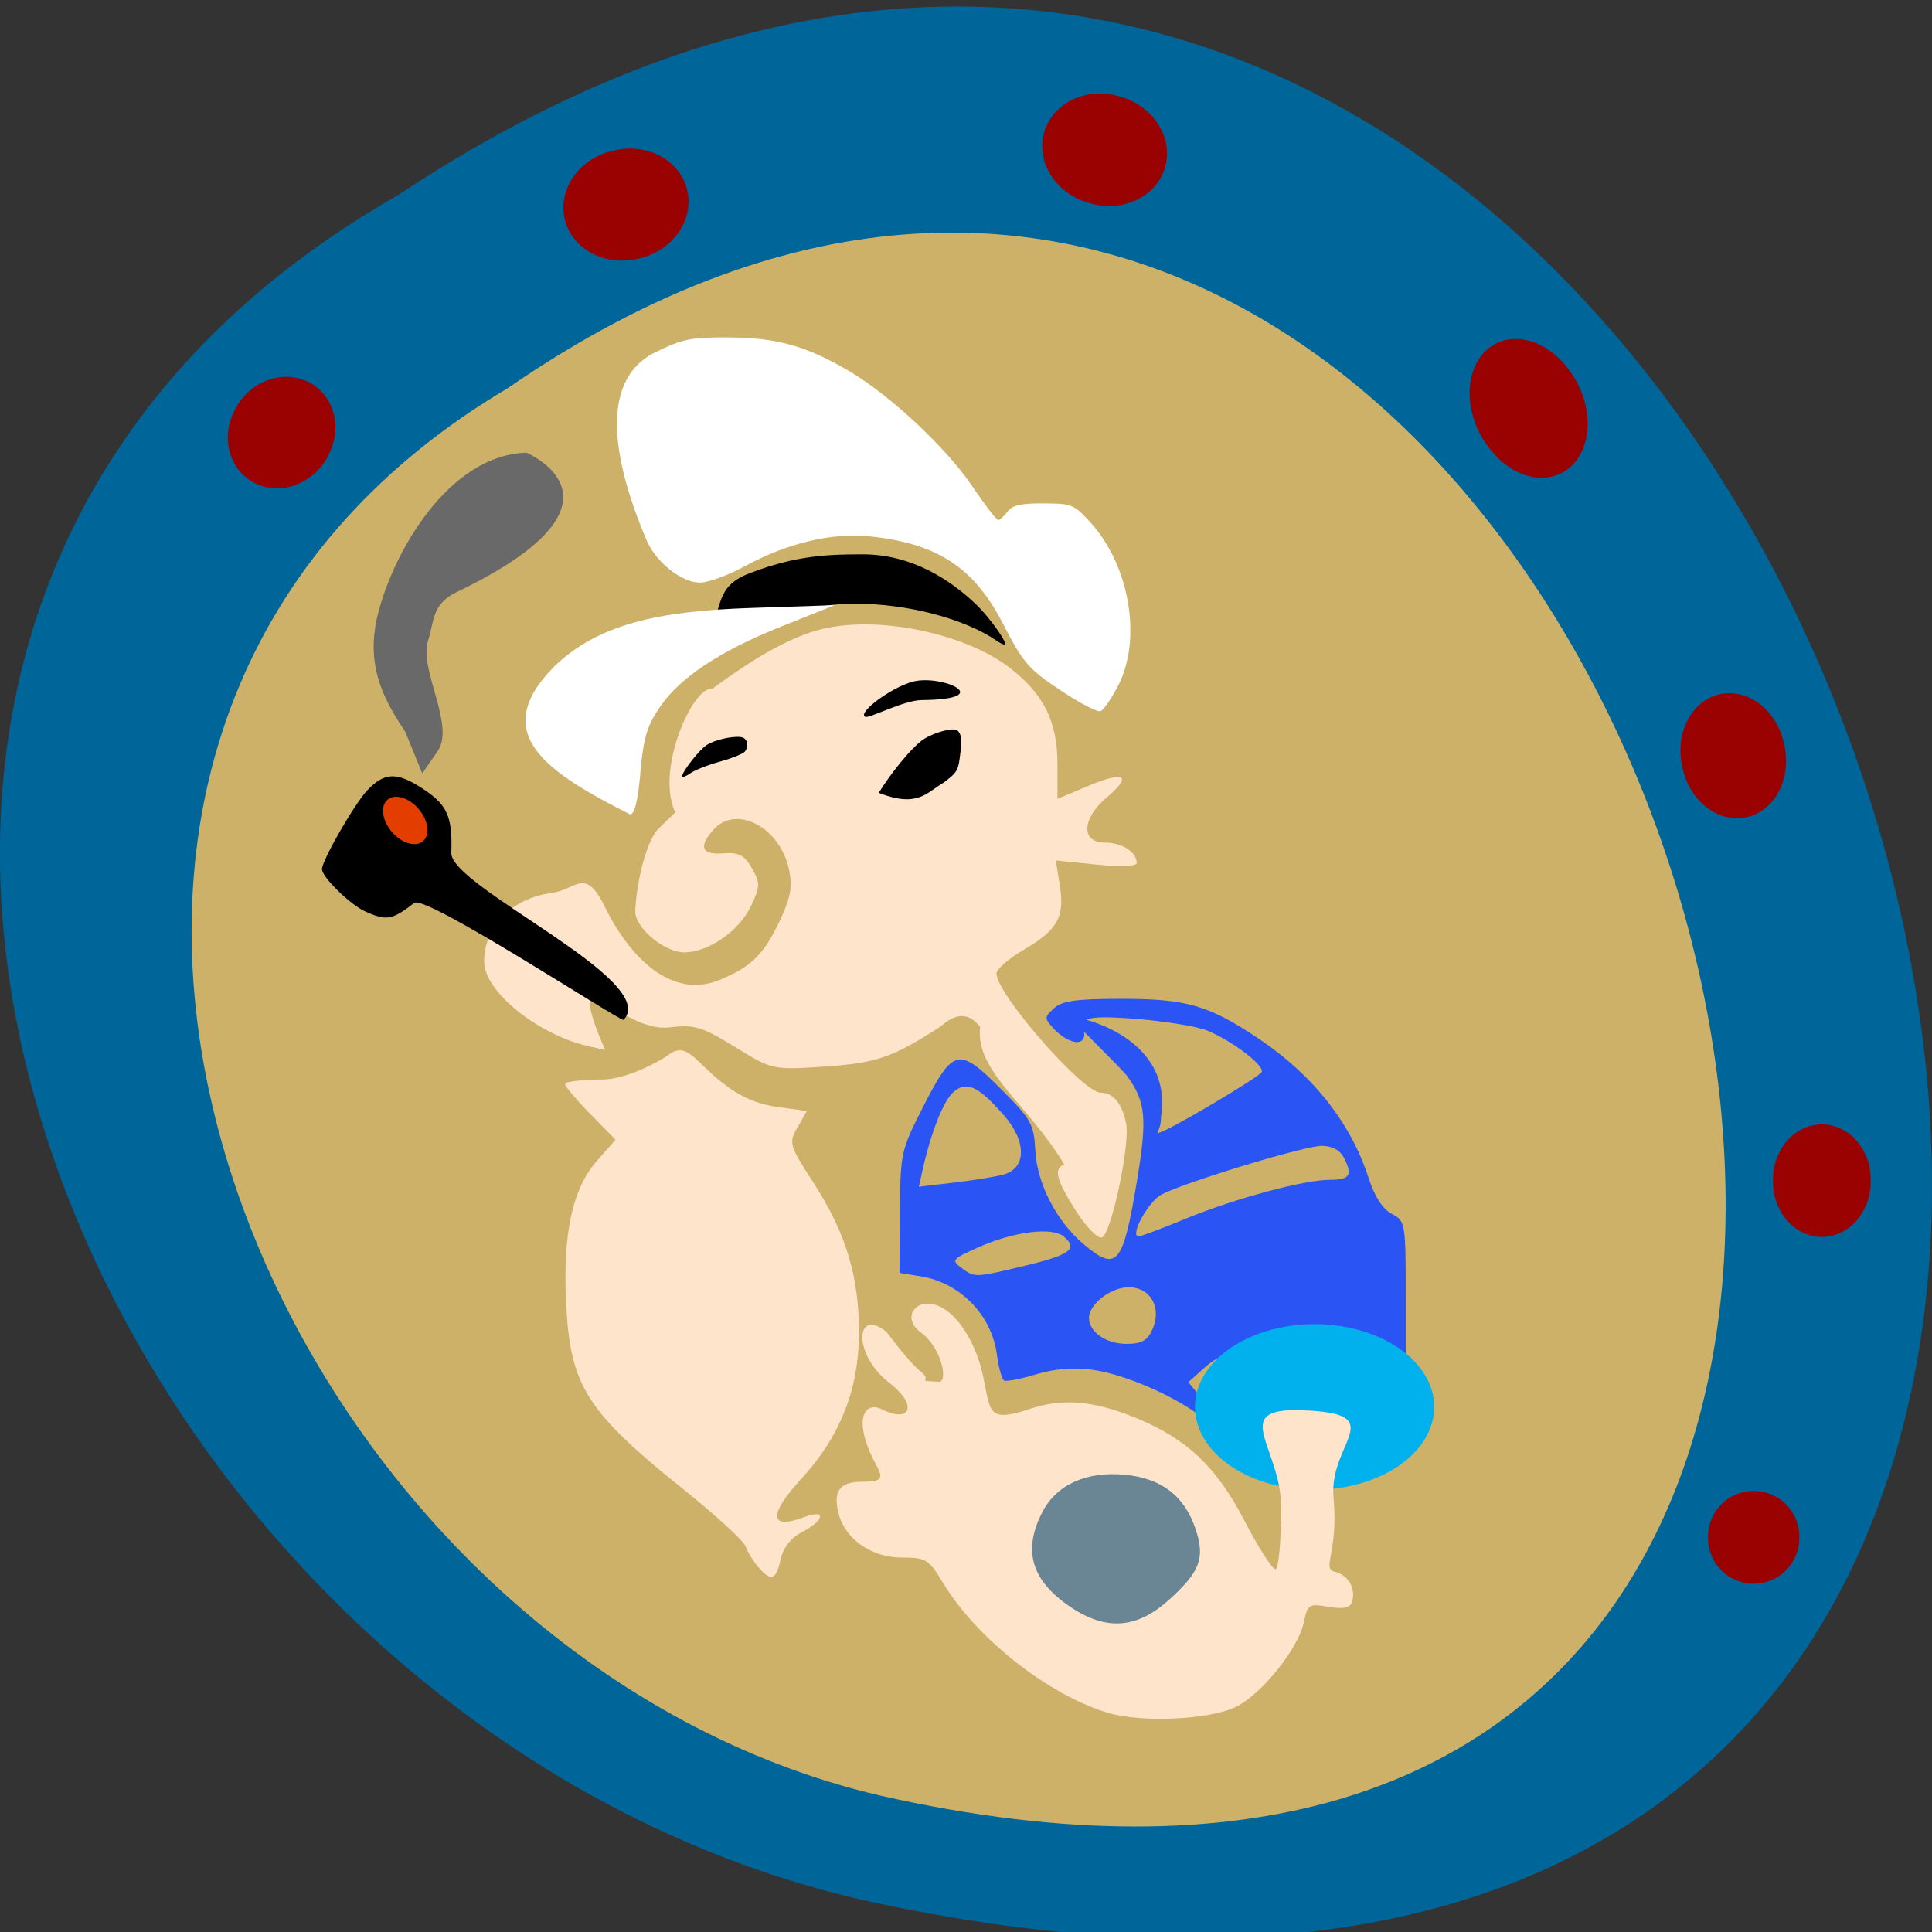 <svg xmlns="http://www.w3.org/2000/svg" viewBox="0 0 256 256" xmlns:xlink="http://www.w3.org/1999/xlink"><rect x="0" y="0" width="256" height="256" fill="#333333" stroke="none"/><defs><path id="0" d="m 242.69 181.29 a 3.887 4.75 0 1 1 -7.773 0 3.887 4.75 0 1 1 7.773 0 z" fill="#9a0101"/></defs><g color="#000"><g fill="#069"><path d="m -1374.42 1658.71 c 127.95 -192.46 -280.09 -311 -226.07 -62.2 23.02 102.82 167.39 165.22 226.07 62.2 z" transform="matrix(0 -1 -1 0 1711.48 -1348.58)" fill="#069"/></g><path transform="matrix(0 -0.825 -0.794 0 1384.31 -1082.47)" d="m -1374.42 1658.71 c 127.95 -192.46 -280.09 -311 -226.07 -62.2 20.636 92.17 138.79 151.86 205.31 89.02 7.685 -7.259 14.681 -16.15 20.759 -26.824 z" fill="#cdb169"/></g><g fill="#fee4cb"><path d="m 103.06 218 c -0.665 -0.774 -1.42 -2.01 -1.678 -2.736 -0.258 -0.73 -3.843 -4.03 -7.968 -7.339 -13.182 -10.565 -15.28 -13.882 -15.812 -24.991 -0.438 -9.169 0.843 -15.06 4.079 -18.742 l 2.468 -2.811 l -3.342 -3.405 c -1.838 -1.873 -3.342 -3.663 -3.342 -3.978 0 -0.315 2.263 -0.585 5.03 -0.599 3.141 -0.016 7.624 -2.477 8.599 -3.215 2.485 -1.88 3.408 0.633 7.113 3.578 2.377 1.89 4.656 2.903 7.368 3.276 l 3.927 0.54 l -1.238 2.158 c -1.191 2.075 -1.11 2.356 2.112 7.34 4.35 6.731 6.093 12.562 6.03 20.18 -0.059 7.277 -2.558 13.539 -7.571 18.978 -4.483 4.864 -4.337 6.93 0.363 5.143 2.884 -1.096 2.663 0.434 -0.283 1.957 -1.504 0.778 -2.539 2.086 -2.88 3.642 -0.611 2.783 -1.267 3.01 -2.975 1.02 z" transform="translate(-2.591 -10.364)"/><path d="m 142.56 160.45 c -2.613 -4.12 -2.993 -5.646 -1.53 -6.134 -4.903 -8.16 -11.88 -12.415 -11.149 -18.234 -2.265 -2.926 -4.526 -0.616 -5.347 -0.003 -6.327 4.093 -8.453 4.809 -15.64 5.271 -6.498 0.418 -6.628 0.388 -11.502 -2.621 -4.406 -2.72 -5.34 -2.995 -8.782 -2.593 -6.254 0.746 -14.15 -10.415 -8.438 2.991 l -2.152 -0.488 c -6.763 -1.534 -13.87 -7.28 -13.87 -11.215 0 -4.626 3.655 -8.38 8.836 -9.08 3.476 -0.466 4.505 -3.577 7.154 1.808 3.209 6.521 8.724 12.408 15.321 9.651 4.131 -1.726 5.805 -3.396 7.904 -7.886 1.442 -3.085 1.675 -4.487 1.14 -6.869 -1.228 -5.468 -6.951 -8.438 -9.925 -5.151 -2.075 2.293 -1.644 3.402 1.233 3.172 2.055 -0.164 2.819 0.23 3.812 1.963 1.127 1.968 1.115 2.434 -0.135 5.056 -1.572 3.297 -5.628 6.102 -8.828 6.107 -2.454 0.003 -6.1 -2.877 -6.469 -5.11 -0.134 -0.812 0.582 -7.95 2.804 -11.01 16.303 -16.693 8.375 4.677 2.344 -2.726 -2.375 -5.742 2.572 -16.543 5.03 -16.07 2.415 -1.77 8.316 -6.126 13.742 -7.718 7.74 -2.25 19.727 0.343 25.64 4.891 4.558 3.506 6.366 7.145 6.366 12.815 v 4.59 l 4.02 -1.699 c 4.866 -2.056 5.975 -1.414 2.544 1.473 -3.359 2.827 -3.499 6.02 -0.263 6.02 2.252 0 4.202 1.252 4.202 2.698 0 0.451 -2.171 0.536 -5.361 0.209 l -5.361 -0.549 l 0.527 3.293 c 0.673 4.208 -0.278 5.911 -4.769 8.543 -1.992 1.167 -3.622 2.579 -3.622 3.137 0 2.719 11.434 15.803 13.811 15.803 1.653 0 2.801 1.378 3.365 4.04 0.577 2.725 -1.974 14.752 -3.215 15.15 -0.544 0.176 -2.09 -1.414 -3.435 -3.535 z"/></g><path d="m 141.2 91.91 c -4.935 -3.217 -5.495 -3.847 -8.41 -9.46 -3.804 -7.322 -8.704 -10.487 -17.624 -11.383 -4.978 -0.5 -10.886 0.913 -16.395 3.921 -2.225 1.215 -4.93 2.209 -6.01 2.209 -2.455 0 -5.832 -2.679 -7.094 -5.628 -3.979 -9.373 -6.816 -20.999 1.216 -24.917 3.571 -1.742 4.649 -1.96 9.63 -1.941 6.396 0.024 10.359 1.131 16.03 4.477 5.44 3.212 12.858 10.156 16.304 15.262 1.656 2.454 3.192 4.461 3.414 4.461 0.222 0 0.78 -0.502 1.24 -1.115 0.64 -0.854 1.76 -1.11 4.778 -1.094 3.76 0.021 4.046 0.138 6.233 2.55 5.19 5.725 6.828 15.451 3.639 21.621 -0.898 1.737 -1.953 3.252 -2.344 3.366 -0.392 0.114 -2.462 -0.934 -4.601 -2.328 z" fill="#fff"/><path d="m 160.04 188.4 c -3.527 -3.042 -10.774 -6.299 -15.365 -6.905 -2.494 -0.33 -4.981 -0.12 -7.435 0.627 -2.028 0.617 -3.922 0.978 -4.208 0.801 -0.286 -0.177 -0.71 -1.734 -0.941 -3.46 -0.698 -5.203 -4.854 -9.479 -10.04 -10.327 l -2.859 -0.468 l 0.052 -8.03 c 0.05 -7.778 0.141 -8.2 2.933 -13.702 4.105 -8.09 4.813 -8.278 10.318 -2.773 4.183 4.183 4.498 4.741 4.69 8.307 0.237 4.385 2.816 9.375 6.408 12.398 4.408 3.709 5.206 2.762 7.06 -8.386 1.368 -8.218 1.173 -10.439 -1.21 -13.786 -0.825 -1.159 -7.988 -7.981 -7.542 -7.981 1.364 0 13.572 2.762 11.943 13.262 0.002 2.086 -1.078 2.431 0.009 2.02 2.059 -0.783 12.884 -7.228 13.317 -7.928 0.496 -0.802 -3.802 -4.099 -7.174 -5.505 -1.421 -0.592 -6.04 -1.32 -10.265 -1.619 -7.507 -0.53 -6.05 0.473 -6.05 2.032 0 1.96 -2.5 1.056 -4.145 -0.761 -1.165 -1.287 -1.156 -1.459 0.13 -2.623 1.093 -0.989 2.944 -1.246 8.985 -1.246 8.588 0 11.557 0.865 18.13 5.279 7.203 4.836 12.192 11.148 14.544 18.403 0.815 2.514 1.872 4.159 3.09 4.811 1.838 0.983 1.852 1.073 1.852 11.783 v 10.792 l -2.061 -1.419 c -6.836 -4.707 -19.641 -5.198 -24.411 -0.936 l -2.33 2.082 l 2.867 3.499 c 1.577 1.925 2.745 3.617 2.596 3.76 -0.149 0.143 -1.452 -0.757 -2.894 -2 z m -7.359 -12.207 c 1.312 -2.879 -0.209 -5.621 -3.118 -5.621 -2.377 0 -5.263 2.231 -5.263 4.069 0 1.859 2.261 3.426 4.941 3.426 2.031 0 2.769 -0.402 3.439 -1.874 z m -16.666 -8.528 c 5.821 -1.403 6.869 -2.215 4.932 -3.823 -1.559 -1.294 -6.598 -0.659 -11.276 1.421 -3.523 1.566 -3.651 1.72 -2.278 2.735 1.786 1.319 1.762 1.32 8.622 -0.333 z m 21.03 -6.152 c 6.671 -2.739 15.736 -5.182 19.232 -5.182 2.632 0 3.01 -0.659 1.727 -3.047 -0.483 -0.903 -1.567 -1.45 -2.874 -1.45 -2.263 0 -17.941 4.757 -21.19 6.43 -1.779 0.916 -4.322 5.566 -3.04 5.559 0.288 -0.001 3.053 -1.041 6.144 -2.311 z m -24.11 -5.873 c 3.102 -0.823 3.133 -4.391 0.069 -7.882 -3.41 -3.884 -4.978 -4.588 -6.716 -3.01 -1.312 1.187 -2.95 5.368 -4.058 10.355 l -0.475 2.139 l 4.589 -0.533 c 2.524 -0.293 5.49 -0.772 6.592 -1.064 z" fill="#2a55f4"/><path d="m 48.37 120.76 c -1.993 -0.908 -5.705 -4.544 -5.705 -5.59 0 -1.162 4.289 -8.627 6 -10.442 2.22 -2.356 3.839 -2.451 7.05 -0.415 3.537 2.243 4.256 3.774 4.084 8.699 -0.156 4.475 27.841 16.931 22.826 22.12 -0.315 0.326 -26.21 -16.665 -27.734 -15.49 -2.96 2.284 -3.682 2.407 -6.521 1.114 z"/><path d="m 93.72 83.8 c 2.272 -3.147 0.791 -5.987 5.567 -7.829 6.16 -2.376 10.382 -2.521 15.05 -2.518 6.518 0.003 11.634 3.408 15.03 6.663 1.665 1.595 4.091 4.966 3.787 5.264 -0.09 0.088 -0.555 -0.111 -1.035 -0.443 -4.247 -2.941 -11.822 -4.942 -18.709 -4.942 -6.096 0 -10.08 1.426 -17.405 6.223 -6.093 4.42 -5.112 1.554 -2.293 -2.419 z"/><path d="m 73.38 88.37 c 5.793 -5.65 13.82 -7.4 25.966 -7.807 l 11.258 -0.377 l -7.191 2.874 c -6.46 2.582 -12.665 5.984 -15.725 10.275 -1.921 2.693 -2.418 4.274 -2.826 8.987 -0.335 3.858 -0.793 5.671 -1.409 5.572 c -10.944 -5.54 -18.817 -10.659 -10.07 -19.524 z" fill="#fff"/><path d="m 116.44 105.06 c 1.334 -2.226 4.357 -6.131 6.078 -7.195 1.225 -0.757 3.839 -1.584 4.39 -1.034 0.483 0.483 0.555 1.123 0.336 3.01 -0.262 2.258 -0.385 2.476 -2.163 3.832 -2.327 1.348 -3.452 3.408 -8.64 1.389 z"/><path d="m 90.41 102.86 c -0.092 -0.528 2.237 -3.508 3.248 -4.156 1.023 -0.656 3.323 -1.189 4.492 -1.041 0.857 0.109 1.152 1.109 0.563 1.906 -0.221 0.299 -1.7 0.901 -3.286 1.338 -1.587 0.438 -3.352 1.129 -3.922 1.536 -0.571 0.407 -1.063 0.595 -1.094 0.417 z"/><path d="m 114.63 94.98 c -1.014 -0.582 3.49 -3.901 6.317 -4.656 3.814 -1.018 11.337 2.346 1.175 2.44 -2.412 0.022 -6.998 2.499 -7.492 2.216 z"/><path d="m 192.63 199 a 15.849 8.839 0 1 1 -31.698 0 15.849 8.839 0 1 1 31.698 0 z" transform="matrix(1 0 0 1.241 -2.591 -60.53)" fill="#00b1ed"/><path d="m 146.74 226.94 c -7.932 -2.411 -17.405 -9.907 -21.828 -17.271 -1.828 -3.044 -2.223 -3.283 -5.435 -3.283 -3.946 0 -7.431 -2.396 -8.33 -5.726 -0.816 -3.03 0.089 -4.316 3.03 -4.316 2.442 0 2.997 -0.29 1.985 -2.124 -3.225 -5.846 -1.743 -8.682 0.674 -7.479 3.805 1.894 4.877 -0.503 1.013 -3.498 -4.981 -3.86 -4.449 -10.08 -0.402 -6.763 0.201 0.165 2.748 3.811 4.626 5.319 1.597 1.281 -0.992 1.099 2.293 1.293 1.368 0.081 0.352 -4.54 -2.268 -6.461 -2.473 -1.813 -1.077 -3.885 0.77 -3.893 3.182 -0.014 6.245 4.447 7.349 9.393 1.106 4.956 0.441 6.5 6.423 4.507 4.198 -1.398 8.373 -1.02 13.915 1.26 6.724 2.766 10.613 6.445 14.297 13.524 1.863 3.58 3.73 6.51 4.148 6.51 0.418 0 0.759 -3.674 0.759 -8.164 0 -8.02 -7 -13.229 2.693 -12.902 12.04 0.406 3.568 4.235 4.249 11.557 0.673 7.234 -1.594 9.427 0.126 9.829 1.889 0.441 2.926 2.332 2.271 4.144 -0.243 0.67 -1.231 0.835 -3.081 0.512 -2.567 -0.448 -2.755 -0.327 -3.266 2.103 -0.724 3.448 -5.643 9.553 -8.996 11.166 -3.565 1.714 -12.562 2.12 -17.01 0.766 z" fill="#fee4cb"/><use transform="matrix(1.556 0 0 1.273 -139.21 -27.08)" xlink:href="#0"/><use transform="matrix(1.667 0 0 1.545 -156.68 -123.65)" xlink:href="#0"/><use transform="matrix(1.74 -0.365 0.354 1.691 -250.03 -119.26)" xlink:href="#0"/><use transform="matrix(1.38 -1.303 1.172 1.585 -339.47 77.927)" xlink:href="#0"/><use transform="matrix(0.536 -1.811 1.656 0.49 -281.85 363.49)" xlink:href="#0"/><use transform="matrix(-0.439 -1.837 1.68 -0.401 -116.79 538.49)" xlink:href="#0"/><use transform="matrix(1.644 0.668 -0.641 1.431 -239.07 -361.63)" xlink:href="#0"/><path d="m 141.78 212.89 c -5.135 -3.489 -6.292 -7.45 -3.662 -12.535 1.885 -3.645 5.846 -5.433 10.953 -4.942 4.854 0.466 7.91 2.83 9.367 7.243 1.257 3.808 0.574 5.611 -3.532 9.32 -4.277 3.864 -8.366 4.149 -13.13 0.914 z" opacity="0.6" fill="#084770"/><path d="m 49.894 82.13 c -1.155 5.591 0.356 9.775 3.789 14.791 l 2.268 5.565 l 2.059 -2.989 c 2.327 -3.377 -2.563 -10.93 -1.284 -14.648 0.803 -2.334 0.405 -4.772 3.753 -6.38 24.729 -11.88 9.565 -18.298 9.329 -18.482 -10.43 0.236 -17.997 13.507 -19.914 22.14 z" fill="#696969"/><path d="m 56.06 108.31 a 1.725 1.94 0 1 1 -3.45 0 1.725 1.94 0 1 1 3.45 0 z" transform="matrix(1.028 -0.88 1.212 1.416 -133.43 3.16)" opacity="0.89" fill="#ff4500"/></svg>